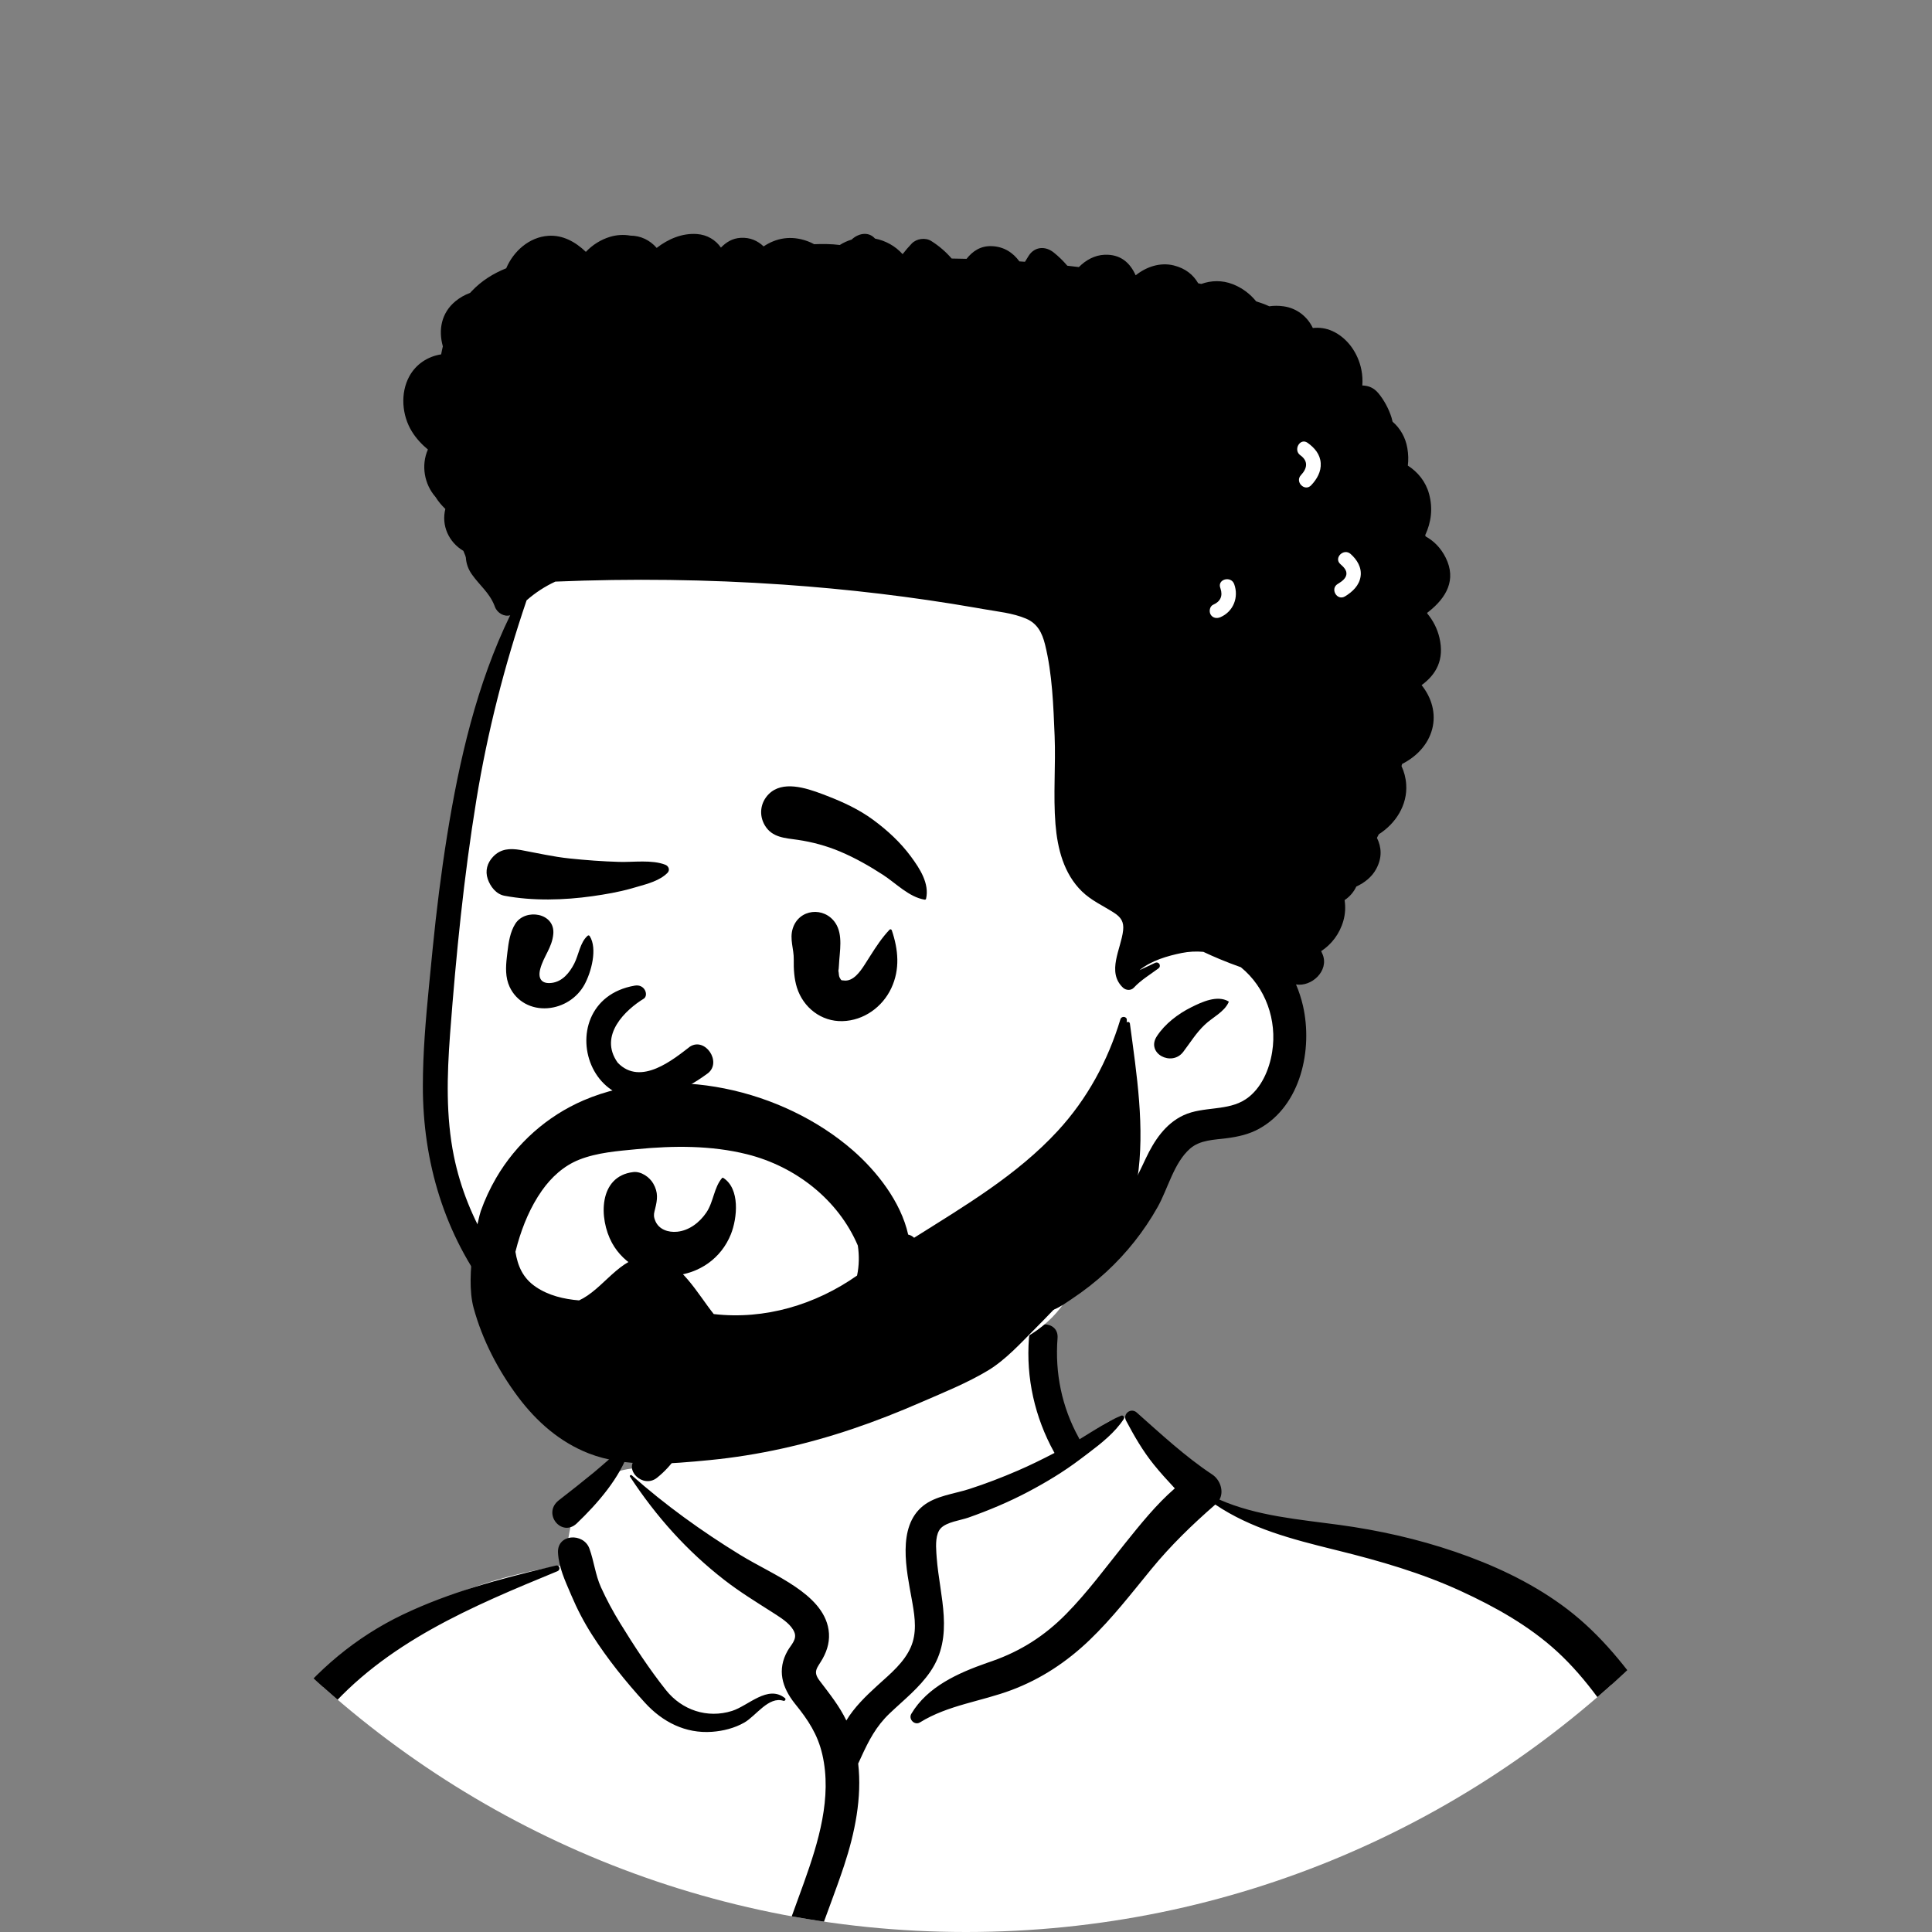 <svg width="170" height="170" viewBox="0 0 170 170" fill="none" xmlns="http://www.w3.org/2000/svg">
<rect x="0" y="0" width="170" height="170" fill="#808080" stroke="none"/>
<g clip-path="url(#clip0)">
<path fill-rule="evenodd" clip-rule="evenodd" d="M90.592 115.723C85.377 111.751 72.284 109.964 66.718 113.789C61.22 117.631 60.621 123.843 58.059 129.557C55.642 128.417 51.65 130.05 50.949 132.294C50.08 133.352 50.041 136.325 49.442 137.747C23.363 141.9 19.403 162.24 16.264 185.332C12.111 208.764 2.685 232.145 6.777 256.257C6.244 257.029 5.823 257.78 5.435 258.671C4.503 260.256 5.703 262.501 7.582 262.414C10.014 262.2 12.421 261.908 14.865 261.817C21.638 261.582 28.417 261.61 35.193 261.696L36.117 261.708C70.265 262.133 104.411 262.971 138.56 263.194C139.799 263.195 140.405 262.084 140.24 260.987C139.907 258.78 139.598 256.571 139.275 254.363C147.352 256.497 155.939 257.034 163.993 254.587C164.557 254.013 162.681 254.324 162.383 254.237C169.796 249.17 167.582 238.495 166.925 230.807C162.842 204.462 161.403 175.313 145.628 152.832C138.803 143.658 128.798 136.394 117.301 134.76L116.982 134.716C113.62 134.267 109.874 134.123 106.934 132.294C103.629 129.653 102.22 124.775 98.742 124.73C97.594 124.715 96.031 126.168 94.35 127.155C94.225 124.984 93.055 123.152 92.797 121.469L92.776 121.325C92.507 119.363 92.876 117.598 90.592 115.723ZM34.545 186.028C41.874 180.935 60.806 183.494 61.24 183.779C62.194 184.407 62.605 184.463 63.121 185.278C63.63 185.346 64.14 185.416 64.648 185.488C65.669 185.822 64.913 187.077 63.734 186.629C64.443 189.688 62.356 191.864 61.526 194.888C61.256 195.87 61.516 197.636 61.526 198.64C61.445 199.919 60.031 201.43 60.267 202.714C61.105 207.276 65.65 211.727 63.734 216.152C62.464 218.652 58.645 219.926 56.106 220.776C50.846 222.795 41.68 220.7 38.624 216.152C36.994 213.727 35.105 207.609 34.133 205.711L33.917 202.701C33.386 195.218 32.913 187.162 34.545 186.028Z" fill="white"/>
<path fill-rule="evenodd" clip-rule="evenodd" d="M100.019 124.288C99.513 123.84 98.764 124.403 99.086 125.009C99.809 126.37 100.55 127.659 101.519 128.862C102.107 129.592 102.737 130.282 103.375 130.964C101.737 132.381 100.333 134.141 99.006 135.791C97.31 137.9 95.706 140.099 93.802 142.029C91.924 143.933 89.848 145.264 87.337 146.151L86.83 146.327C84.308 147.213 81.612 148.409 80.191 150.798C79.91 151.269 80.475 151.851 80.949 151.557C83.419 150.027 86.322 149.719 89.011 148.708C91.609 147.732 93.873 146.229 95.874 144.31C97.871 142.395 99.548 140.216 101.297 138.083C103.027 135.974 104.89 134.172 106.936 132.388C110.093 134.513 113.698 135.438 117.363 136.346L117.763 136.445C121.432 137.354 125.081 138.409 128.524 139.992C131.559 141.387 134.544 143.053 137.016 145.323C139.641 147.733 141.683 150.81 143.553 153.819C147.735 160.552 150.675 167.928 153.263 175.394C155.955 183.159 158.207 191.08 160.024 199.095C160.949 203.172 161.7 207.278 162.317 211.413C162.614 213.404 162.878 215.4 163.109 217.4C163.357 219.536 163.414 221.733 164.069 223.786C164.349 224.666 165.012 225.032 165.676 225L165.811 226.687C165.989 228.935 166.156 231.184 166.212 233.446C166.306 237.208 166.263 240.959 165.993 244.712L165.955 245.224C165.742 247.964 165.267 251.042 163.208 253.048C161.075 255.126 157.796 255.779 154.922 255.816C148.227 255.903 141.783 252.739 135.859 249.963C129.758 247.104 123.824 243.931 118.032 240.489C115.082 238.736 112.164 236.925 109.284 235.061C107.87 234.146 106.466 233.216 105.073 232.271C104.275 231.729 103.519 231.136 102.707 230.655C103.105 230.284 103.282 229.702 102.949 229.193C105.297 227.153 106.275 223.515 106.389 220.57C106.481 218.194 106.132 215.824 105.856 213.47C105.716 212.282 105.545 211.097 105.366 209.916C105.295 209.449 105.242 208.949 105.159 208.456C111.5 211.942 118.018 215.047 124.709 217.804C128.139 219.218 131.613 220.489 135.134 221.654L135.848 221.889C139.185 222.982 142.602 224.014 146.051 224.638C146.235 224.672 146.385 224.399 146.188 224.313C142.827 222.829 139.349 221.577 135.936 220.21L135.376 219.982C135.44 219.978 135.507 219.969 135.577 219.953C137.578 219.47 139.563 218.725 141.526 218.098C143.347 217.516 145.394 217.151 147.097 216.273C147.228 216.205 147.154 216.023 147.027 216.014C145.113 215.881 143.036 216.439 141.159 216.768L140.455 216.891C139.274 217.099 138.067 217.323 136.892 217.615C136.849 217.222 136.629 216.826 136.316 216.594C132.873 214.043 133.223 208.892 132.855 205.093L132.582 202.272C132.101 197.336 131.593 192.4 130.821 187.501C130.78 187.24 130.376 187.315 130.374 187.562C130.334 193.635 130.792 199.68 131.022 205.743L131.058 206.738C131.185 210.48 131.284 214.365 133.64 217.244C133.31 217.051 132.865 217.051 132.598 217.369C132.27 217.759 132.081 218.197 132.087 218.627C129.958 217.735 127.839 216.819 125.73 215.884C118.95 212.879 112.312 209.516 105.85 205.878C105.154 205.486 104.493 205.794 104.149 206.31L104.099 206.303C104.091 206.302 104.083 206.301 104.074 206.301L104.025 206.299C104.023 206.299 104.021 206.299 104.019 206.299C103.11 205.799 101.87 206.155 101.09 206.884C101.067 206.906 101.047 206.93 101.027 206.953C100.038 206.509 99.115 205.91 98.278 205.151C96.564 203.597 95.112 201.676 93.847 199.749C91.516 196.2 89.537 192.254 86.389 189.333C83.831 186.96 80.66 185.482 77.333 184.555C77.347 184.458 77.31 184.354 77.243 184.285C77.072 184.11 76.95 184.049 76.729 184.156C76.712 184.164 76.701 184.176 76.694 184.189L76.369 183.634C76.192 183.333 76.01 183.029 75.947 182.95C75.569 182.474 75.18 182.002 74.786 181.54C74.117 180.757 73.354 179.985 72.471 179.442C70.538 178.254 68.506 178.926 66.519 179.576C65.318 179.968 64.121 180.373 62.922 180.772L62.799 180.812C61.905 181.099 60.859 181.351 60.459 182.298C60.301 182.673 60.276 183.062 60.35 183.439C51.861 181.28 42.431 182.272 34.147 184.807C33.829 184.905 33.511 185.166 33.444 185.51C32.495 190.38 32.072 195.374 32.502 200.326C32.873 204.602 33.819 208.791 35.604 212.705L35.705 212.926C37.382 216.553 40.04 221.025 44.099 222.162C46.55 222.848 49.261 222.444 51.76 222.318C54.19 222.195 56.673 222.178 59.079 221.796C61.222 221.455 63.1 220.494 64.425 218.751C65.567 217.247 66.169 215.429 66.662 213.621C66.887 213.693 67.112 213.77 67.332 213.856C68.263 214.22 69.052 214.807 69.765 215.498C71.271 216.957 72.44 218.729 74.016 220.121C75.442 221.382 77.067 222.362 78.811 223.116C82.424 224.678 86.3 225.302 90.122 226.129L90.388 226.187C93.265 226.819 96.202 227.594 98.741 229.093C98.791 229.534 98.992 229.949 99.314 230.221C98.866 230.642 98.676 231.308 99.07 231.933C100.169 233.679 102.063 234.672 103.763 235.788L103.874 235.861C105.546 236.97 107.233 238.057 108.934 239.122C112.391 241.288 115.921 243.334 119.5 245.29C125.257 248.437 131.138 251.405 137.126 254.097C136.766 255.866 136.898 257.689 136.627 259.47L136.586 259.724C136.471 260.385 136.627 260.937 137.082 261.369L137.13 261.413L137.129 261.407L137.171 261.447L137.186 261.459L137.181 261.455C137.233 261.503 137.288 261.548 137.343 261.586L137.413 261.631C137.851 261.897 138.415 261.894 138.864 261.659L138.915 261.631L139.001 261.582C139.594 261.24 140.003 260.395 139.757 259.724C139.153 258.074 138.924 256.312 138.366 254.651L138.809 254.849L139.393 255.104C145.705 257.834 152.717 260.134 159.594 258.272C162.633 257.45 165.473 255.709 166.994 252.873C168.49 250.082 168.701 246.841 168.781 243.736C168.879 239.904 168.674 236.014 168.168 232.214C167.829 229.664 167.419 227.066 166.787 224.542C167.112 224.255 167.351 223.843 167.414 223.333C167.713 220.922 167.19 218.416 166.871 216.019C166.558 213.677 166.213 211.34 165.823 209.011C165.034 204.307 164.118 199.612 163.052 194.963C161.155 186.688 158.649 178.561 155.632 170.627L155.368 169.936C152.58 162.685 149.352 155.589 144.857 149.219C142.707 146.171 140.435 143.408 137.396 141.212C134.55 139.154 131.34 137.672 128.027 136.54C124.71 135.407 121.301 134.647 117.832 134.175C114.309 133.695 110.59 133.401 107.303 131.955C107.719 131.21 107.362 130.203 106.662 129.74C104.307 128.184 102.13 126.159 100.019 124.288ZM24.638 191.967C24.539 191.817 24.305 191.912 24.348 192.089C25.493 196.783 26.568 201.487 27.27 206.27C28.538 214.904 28.305 223.65 28.201 232.348L28.196 232.797C28.142 237.482 28.069 242.167 27.914 246.85C27.836 249.217 27.681 251.607 27.765 253.975C27.811 255.26 28.153 256.475 28.274 257.744C28.381 258.854 28.286 259.98 28.233 261.092C28.198 261.831 29.288 261.799 29.362 261.092L29.457 260.177C29.58 259.019 29.732 257.868 30.111 256.76C30.567 255.427 30.786 254.118 30.945 252.718C31.187 250.573 31.295 248.407 31.388 246.248L31.452 244.754C31.843 235.728 31.829 226.66 31.197 217.644L31.151 217C30.524 208.478 29.438 199.269 24.638 191.967ZM49.051 138.253C49.35 138.13 49.245 137.678 48.914 137.757L48.311 137.9C43.897 138.958 39.563 140.104 35.443 142.072C31.32 144.042 27.829 146.982 25.056 150.597C19.664 157.625 17.424 166.166 15.655 174.698C13.689 184.18 11.9 193.696 9.917 203.174L9.549 204.94C7.714 213.768 5.982 222.601 4.705 231.533L4.614 232.181C3.327 241.367 2.553 250.87 3.957 260.08C4.235 261.902 7.266 261.448 7.147 259.648C6.805 254.444 6.56 249.267 6.797 244.052C7.034 238.835 7.523 233.641 8.252 228.47C8.865 224.118 9.78 219.82 10.589 215.503L10.716 214.821C11.394 211.149 12.093 207.481 12.79 203.813L13.832 198.32C15.393 190.096 16.985 181.864 18.784 173.692L18.891 173.211C20.651 165.348 23.247 157.112 28.527 150.868C33.886 144.532 41.557 141.341 49.051 138.253ZM68.522 221.652C68.394 221.364 67.943 221.396 67.804 221.652C67.261 222.654 67.201 223.933 67.098 225.065L67.087 225.181C66.957 226.562 66.841 227.948 66.77 229.333C66.636 231.962 66.572 234.587 66.58 237.22C66.589 239.917 66.643 242.612 66.788 245.306L66.828 246.027C66.961 248.368 67.183 250.979 68.295 253.026C68.699 253.77 69.798 253.551 70.032 252.799C70.799 250.335 70.406 247.414 70.209 244.891L70.056 242.922C69.905 240.953 69.761 238.984 69.646 237.012C69.49 234.315 69.36 231.616 69.236 228.918C69.195 228.041 69.152 227.165 69.105 226.288L69.034 224.974C68.974 223.874 68.979 222.668 68.522 221.652ZM154.751 225.143L154.412 224.815C153.369 223.795 152.052 222.223 150.512 222.321C149.897 222.36 149.506 222.87 149.633 223.475C149.905 224.767 151.224 225.438 152.172 226.227C153.212 227.091 154.191 228.015 155.169 228.948C156.037 229.775 156.871 230.625 157.685 231.503L157.989 231.833C158.281 232.151 160.359 234.032 160.135 234.52L160.123 234.542C160.06 234.635 160.164 234.763 160.268 234.731C161.165 234.447 161.109 233.678 160.77 232.898C160.118 231.4 158.976 230.014 157.979 228.735C156.985 227.458 155.909 226.27 154.751 225.143ZM65.271 187.575C65.965 185.934 68.521 185.968 69.973 186.067C73.627 186.314 77.582 187.239 80.834 188.948C84.206 190.719 86.477 193.558 88.509 196.697L88.604 196.845C90.585 199.925 92.492 203.571 95.593 205.688C97.173 206.767 99.018 207.753 100.934 208.179C101.066 208.411 101.279 208.594 101.559 208.66L101.688 208.69C102.234 208.811 103.082 208.944 103.815 208.864C103.81 209.223 103.814 209.579 103.805 209.918C103.779 210.892 103.768 211.869 103.768 212.843C103.768 214.883 103.877 216.928 103.792 218.968C103.717 220.773 103.462 222.659 102.596 224.272C101.96 225.456 101.122 226.239 100.11 226.987C97.62 225.469 94.804 224.543 91.947 223.847C88.491 223.006 84.952 222.445 81.575 221.304C79.949 220.754 78.386 220.036 76.971 219.059C75.468 218.023 74.32 216.62 73.139 215.248L72.954 215.035C71.749 213.652 70.434 212.329 68.731 211.579C67.264 210.934 65.331 210.819 64.048 209.819C63.377 209.296 63.321 208.538 63.251 207.761C64.072 207.878 64.942 207.69 65.76 207.594L66.184 207.544C66.959 207.452 67.715 207.351 68.477 207.154C68.618 207.117 68.618 206.904 68.477 206.867C67.576 206.635 66.684 206.536 65.76 206.427L65.543 206.4C64.708 206.291 63.83 206.125 63.01 206.309C62.863 205.75 62.651 205.215 62.353 204.68C61.935 203.928 61.144 203.076 61.037 202.198C61.005 201.936 61.066 201.626 61.19 201.394L61.232 201.315C61.284 201.222 61.346 201.128 61.436 201.07C61.446 201.082 61.467 201.095 61.513 201.109C62.143 201.308 62.694 200.999 62.986 200.523C64.225 200.677 65.578 200.625 66.74 200.677L67.915 200.734C69.171 200.791 70.484 200.816 71.664 200.563C71.829 200.527 71.879 200.253 71.714 200.182C70.263 199.562 68.503 199.364 66.95 199.125C66.082 198.992 65.209 198.89 64.339 198.773C63.759 198.695 63.145 198.566 62.544 198.535C61.039 196.661 61.85 193.704 63.945 192.897C64.708 193.233 65.394 193.038 66.227 192.966C67.059 192.895 67.893 192.846 68.728 192.85C70.402 192.857 72.176 193.298 73.834 193.108C74.103 193.077 74.354 192.718 74.086 192.499C72.817 191.463 70.998 191.126 69.388 190.905L69.054 190.86C68.514 190.789 67.857 190.686 67.176 190.625C67.022 190.324 66.746 190.097 66.331 190.04C66.207 190.023 66.083 190.014 65.96 190.003L65.961 189.991C64.949 189.942 64.993 188.231 65.271 187.575ZM134.581 219.579C134.599 219.606 134.618 219.633 134.639 219.658L134.671 219.695L134.505 219.628L134.581 219.579ZM47.604 183.908C51.865 183.45 56.133 183.547 60.407 183.67C60.748 184.788 61.938 185.741 63.091 185.777C62.188 187.152 62.095 189.013 62.728 190.471C61.384 191.006 60.226 191.968 59.523 193.338C58.548 195.236 58.675 197.349 59.639 199.103C58.816 199.848 58.331 201.058 58.38 202.198C58.434 203.469 59.191 204.555 59.821 205.608C60.501 206.746 60.524 207.748 60.733 209.023C61.038 210.889 62.296 212.02 63.915 212.727L63.829 213.066C63.411 214.691 62.892 216.405 61.7 217.593C60.165 219.122 57.785 219.108 55.758 219.204L55.66 219.209C53.804 219.302 51.949 219.411 50.093 219.516L48.702 219.594C46.566 219.711 44.514 219.725 42.77 218.313C39.923 216.006 37.971 212.19 36.735 208.811C34.142 201.719 34.111 193.936 35.301 186.549C39.293 185.262 43.435 184.356 47.604 183.908ZM83.042 195.675L83.01 195.677C82.133 195.777 81.53 196.488 81.316 197.331C81.004 198.556 81.157 199.664 80.407 200.77C79.635 201.908 79.16 202.819 79.048 204.224C79.002 204.802 79.023 205.379 78.895 205.945L78.801 206.341C78.702 206.764 78.621 207.171 78.67 207.625C78.715 208.039 78.917 208.362 79.332 208.495C80.685 208.928 81.729 207.93 82.079 206.669C82.381 205.58 81.978 204.282 82.403 203.259C82.639 202.692 83.075 202.218 83.321 201.647C83.564 201.081 83.686 200.49 83.726 199.875C83.8 198.712 82.771 197.314 83.345 196.26C83.467 196.035 83.329 195.668 83.042 195.675ZM101.011 183.67C100.095 183.484 99.055 183.057 98.152 183.412C97.688 183.595 97.458 184.161 97.85 184.555C98.532 185.238 99.522 185.276 100.439 185.437L100.52 185.451C101.605 185.652 102.691 185.843 103.78 186.023C105.827 186.362 107.879 186.662 109.939 186.917C112.054 187.179 114.175 187.412 116.299 187.588L117.121 187.655C118.916 187.799 120.783 187.907 122.543 187.632C122.799 187.592 122.758 187.219 122.543 187.154C120.615 186.57 118.499 186.414 116.505 186.166C114.385 185.903 112.269 185.625 110.158 185.296C108.051 184.966 105.946 184.613 103.849 184.222C102.901 184.046 101.955 183.862 101.011 183.67ZM67.957 181.795C68.761 181.51 69.645 181.089 70.516 181.23C72.018 181.473 73.355 182.937 74.544 183.901L73.947 183.785C70.892 183.198 66.847 182.565 64.283 184.508C64.276 184.497 64.271 184.486 64.264 184.475C64.057 184.16 63.817 183.915 63.555 183.646C63.53 183.622 63.506 183.598 63.482 183.573L63.341 183.423L63.664 183.311C64.356 183.066 65.175 182.75 65.305 182.704L65.314 182.701C66.196 182.402 67.079 182.106 67.957 181.795ZM93.056 117.74C93.181 116.123 90.665 116.136 90.54 117.74C90.269 121.242 91.056 124.711 92.752 127.782C92.764 127.804 92.778 127.824 92.791 127.845C91.731 128.397 90.658 128.927 89.562 129.4C88.159 130.006 86.73 130.557 85.275 131.025C83.96 131.449 82.339 131.616 81.232 132.497C78.9 134.356 79.776 138.212 80.225 140.712L80.295 141.106C80.518 142.392 80.68 143.712 80.138 144.947C79.559 146.265 78.388 147.243 77.344 148.187L77.133 148.378C76.208 149.221 75.151 150.246 74.472 151.389C73.853 150.108 73.008 149.061 72.115 147.882C71.479 147.041 71.932 146.763 72.389 145.942C72.83 145.151 73.045 144.308 72.907 143.405C72.653 141.739 71.322 140.536 69.997 139.631C68.432 138.564 66.686 137.773 65.068 136.78C61.744 134.739 58.507 132.406 55.59 129.815C55.51 129.744 55.37 129.838 55.434 129.935C57.738 133.441 60.44 136.47 63.76 139.042C65.106 140.084 66.52 140.949 67.944 141.858L68.353 142.121C68.925 142.491 69.638 142.987 69.896 143.617C70.156 144.251 69.602 144.73 69.303 145.256C68.355 146.924 68.813 148.481 69.937 149.896L69.989 149.961C71.106 151.338 71.952 152.618 72.357 154.377C73.227 158.156 72.015 162.091 70.747 165.638L70.697 165.778C70.011 167.69 69.282 169.588 68.686 171.53L68.522 172.067C67.982 173.855 67.54 175.617 68.145 177.455C68.351 178.08 69.203 178.228 69.557 177.639C70.806 175.565 71.117 173.069 71.899 170.789C72.662 168.566 73.538 166.384 74.275 164.152C75.223 161.279 75.858 158.186 75.513 155.172C75.523 155.154 75.535 155.138 75.543 155.119L75.785 154.591C76.443 153.16 77.079 151.911 78.276 150.77C79.525 149.58 80.881 148.527 81.864 147.087C83.999 143.959 82.679 140.479 82.421 137.059L82.391 136.639C82.344 135.929 82.319 134.964 82.782 134.472C83.304 133.919 84.527 133.778 85.219 133.533C87.008 132.9 88.771 132.162 90.449 131.276C92.047 130.433 93.595 129.501 95.037 128.41L95.767 127.86C96.92 126.99 98.115 126.04 98.887 124.855C98.977 124.719 98.825 124.499 98.664 124.564C97.374 125.088 96.196 125.921 94.989 126.645C94.971 126.601 94.949 126.556 94.924 126.512C93.431 123.809 92.817 120.814 93.056 117.74ZM51.862 136.258C51.348 134.848 49.007 134.957 49.1 136.632C49.172 137.919 49.718 139.08 50.217 140.248L50.27 140.373C50.786 141.59 51.381 142.733 52.093 143.849C53.455 145.981 55.049 147.96 56.752 149.828C58.296 151.521 60.322 152.557 62.658 152.385C63.642 152.312 64.635 152.062 65.497 151.57C66.521 150.986 67.633 149.232 68.939 149.657C69.066 149.698 69.184 149.513 69.075 149.425C67.566 148.21 65.854 150.094 64.41 150.548C62.234 151.232 60.002 150.476 58.601 148.716C57.139 146.879 55.793 144.822 54.564 142.821C53.94 141.805 53.371 140.751 52.879 139.665C52.383 138.568 52.27 137.376 51.862 136.258ZM55.369 127.584C55.433 127.389 55.191 127.204 55.02 127.315C54.029 127.96 53.17 128.813 52.256 129.561C51.242 130.39 50.22 131.203 49.183 132.003C47.67 133.169 49.424 135.316 50.756 134.042C52.578 132.299 54.573 130.02 55.369 127.584ZM60.811 120.761C60.408 119.208 58.027 119.849 58.374 121.384L58.385 121.43C59.042 123.966 58.106 126.547 56.108 128.191L56.034 128.251C54.77 129.263 56.561 131.032 57.813 130.03C60.546 127.842 61.682 124.125 60.811 120.761Z" fill="black"/>
<path fill-rule="evenodd" clip-rule="evenodd" d="M40.127 71.317C40.911 65.056 43.375 58.41 45.966 52.573C51.791 40.233 65.128 38.534 77.084 35.99C88.882 34.272 101.375 32.72 112.995 36.149C119.528 37.75 122.079 45.533 121.048 51.675C120.46 55.502 118.718 59.125 117.233 62.672C114.282 69.956 112.409 77.755 112.406 85.641C112.608 90.795 113.336 96.678 107.415 98.861C101.781 101.664 101.305 109.262 94.251 113.572C91.398 119.352 83.628 119.861 78.036 121.202C74.501 121.879 70.926 122.377 67.342 122.699C56.963 124.029 48.66 121.02 43.227 111.771C39.592 106.142 36.884 99.643 37.553 92.821C38.219 85.637 39.329 78.491 40.127 71.317Z" fill="white"/>
<path fill-rule="evenodd" clip-rule="evenodd" d="M76.994 20.993C76.401 20.322 75.489 20.552 74.935 21.083C74.574 21.189 74.225 21.348 73.895 21.557C73.149 21.461 72.367 21.461 71.636 21.488C71.458 21.388 71.268 21.3 71.061 21.224C69.582 20.683 68.273 20.958 67.192 21.682C66.672 21.189 66.016 20.88 65.176 20.927C64.427 20.969 63.894 21.321 63.436 21.786C62.98 21.128 62.243 20.658 61.324 20.593C60.041 20.502 58.806 21.017 57.783 21.814C57.187 21.13 56.375 20.737 55.469 20.733C54.874 20.625 54.245 20.668 53.677 20.839C52.852 21.089 52.128 21.555 51.551 22.161C50.639 21.287 49.522 20.658 48.234 20.75C46.567 20.87 45.185 22.097 44.543 23.606C43.415 24.058 42.373 24.703 41.503 25.622C41.456 25.67 41.412 25.721 41.365 25.772C40.896 25.945 40.455 26.19 40.066 26.514C38.834 27.539 38.56 29.023 38.967 30.476C38.91 30.709 38.862 30.946 38.817 31.182C37.664 31.358 36.616 32.024 36.02 33.108C35.205 34.596 35.365 36.557 36.248 37.977C36.628 38.588 37.11 39.103 37.651 39.553C37.039 40.944 37.333 42.604 38.32 43.728C38.56 44.116 38.855 44.466 39.187 44.783C38.821 46.221 39.473 47.704 40.774 48.473L40.886 48.751C40.904 48.798 40.923 48.844 40.943 48.889C40.957 48.949 40.975 49.006 40.992 49.064C41.023 49.574 41.191 50.075 41.525 50.546C42.207 51.513 43.053 52.143 43.502 53.272L43.547 53.391C43.74 53.925 44.363 54.301 44.893 54.137C41.947 60.19 40.402 66.925 39.341 73.526C38.813 76.819 38.404 80.124 38.074 83.441L37.749 86.744C37.463 89.68 37.209 92.626 37.208 95.572C37.203 102.236 39.109 108.646 43.199 113.949C47.067 118.962 52.541 122.596 58.725 124.026C65.11 125.502 72.599 124.92 78.325 121.543C80.013 120.55 78.534 118.161 76.816 118.961C73.565 120.474 70.26 121.598 66.656 121.85C63.143 122.097 59.621 121.657 56.289 120.507C50.777 118.603 46.087 114.615 43.072 109.648C41.587 107.201 40.512 104.544 39.939 101.737C39.227 98.239 39.334 94.623 39.596 91.08L39.614 90.838C40.132 84.011 40.814 77.142 41.917 70.384C42.892 64.407 44.391 58.551 46.336 52.825C47.099 52.154 47.951 51.599 48.864 51.177C55.546 50.898 62.239 50.979 68.912 51.44C74.604 51.836 80.267 52.506 85.888 53.482L86.49 53.588C87.734 53.809 89.116 53.936 90.289 54.437C91.294 54.868 91.702 55.697 91.956 56.715C92.594 59.292 92.691 62.111 92.798 64.753C92.904 67.336 92.665 69.94 92.872 72.514C93.048 74.668 93.599 76.872 95.194 78.43C96.029 79.246 97.055 79.691 98.019 80.311C98.642 80.71 98.906 81.122 98.826 81.862C98.653 83.481 97.349 85.52 98.813 86.907C99.071 87.15 99.517 87.182 99.77 86.907C100.374 86.25 101.209 85.749 101.925 85.218C102.225 84.999 101.976 84.572 101.636 84.724C101.188 84.925 100.732 85.161 100.265 85.368C101.296 84.519 102.762 84.102 103.983 83.855C104.598 83.732 105.244 83.697 105.884 83.754C106.358 83.98 106.841 84.189 107.325 84.394C107.94 84.652 108.561 84.886 109.186 85.109C111.356 86.877 112.391 89.754 111.939 92.567C111.692 94.12 110.976 95.809 109.626 96.716C108.027 97.79 105.884 97.329 104.156 98.126C102.538 98.871 101.553 100.379 100.816 101.938L100.509 102.588C99.824 104.026 99.121 105.425 98.186 106.734C97.104 108.249 95.779 109.61 94.334 110.779C93.633 111.345 92.886 111.854 92.114 112.317L91.903 112.442C91.121 112.901 90.561 113.338 90.508 114.308C90.491 114.647 90.705 114.955 90.979 115.131C92.162 115.881 93.339 114.943 94.324 114.287C95.386 113.581 96.403 112.787 97.343 111.92C99.13 110.276 100.677 108.323 101.866 106.203C102.772 104.589 103.288 102.317 104.72 101.065C105.595 100.302 106.831 100.296 107.923 100.156C108.939 100.026 109.901 99.814 110.805 99.313C114.483 97.27 115.522 92.322 114.65 88.499C114.502 87.854 114.295 87.226 114.039 86.622C115.408 86.85 116.946 85.434 116.391 84.005C116.348 83.897 116.3 83.796 116.253 83.692C117.155 83.098 117.867 82.198 118.205 81.021C118.379 80.412 118.404 79.797 118.313 79.203C118.751 78.91 119.112 78.506 119.344 78.009C120.071 77.673 120.715 77.17 121.1 76.452C121.632 75.46 121.565 74.547 121.159 73.725C121.216 73.622 121.271 73.516 121.324 73.408C122.813 72.463 123.853 70.836 123.734 69.031C123.696 68.433 123.548 67.894 123.32 67.408C123.339 67.347 123.358 67.283 123.375 67.222C124.622 66.588 125.653 65.546 126.02 64.155C126.388 62.756 125.955 61.361 125.089 60.287C126.356 59.36 127.119 58.064 126.656 56.105C126.468 55.308 126.09 54.583 125.579 53.972C125.581 53.953 125.585 53.934 125.589 53.915L125.708 53.823C127.273 52.588 128.172 51.014 127.212 49.077C126.781 48.207 126.166 47.6 125.443 47.2L125.408 47.086C125.925 45.977 126.101 44.745 125.743 43.449C125.452 42.382 124.761 41.532 123.878 40.968C123.937 40.49 123.929 39.981 123.834 39.429C123.675 38.497 123.212 37.684 122.536 37.107C122.511 36.984 122.479 36.864 122.443 36.743C122.215 36.005 121.789 35.205 121.294 34.61C120.886 34.118 120.43 33.938 119.872 33.919C119.906 33.465 119.883 33.004 119.79 32.537C119.505 31.096 118.588 29.741 117.229 29.126C116.672 28.874 116.084 28.801 115.518 28.862C115.036 27.847 114.096 27.112 112.941 26.953C112.491 26.89 112.072 26.894 111.688 26.951C111.47 26.85 111.244 26.759 111.008 26.676C110.851 26.621 110.693 26.571 110.534 26.52C110 25.857 109.296 25.326 108.474 25.007C107.526 24.637 106.56 24.675 105.705 24.985L105.432 24.928C105.005 24.189 104.325 23.616 103.279 23.356C102.092 23.062 100.873 23.472 99.939 24.218C99.935 24.218 99.931 24.218 99.924 24.216C99.436 23.123 98.602 22.363 97.201 22.416C96.329 22.449 95.541 22.883 94.932 23.5C94.594 23.457 94.256 23.419 93.916 23.382C93.557 22.961 93.158 22.568 92.716 22.215C91.993 21.636 91.053 21.682 90.521 22.498C90.405 22.675 90.297 22.855 90.189 23.035L89.701 23.001C89.127 22.225 88.343 21.701 87.269 21.659C86.285 21.619 85.584 22.101 85.049 22.775C84.614 22.764 84.177 22.756 83.739 22.749C83.23 22.16 82.63 21.64 81.946 21.209C81.422 20.879 80.648 20.991 80.224 21.431C79.937 21.73 79.67 22.042 79.422 22.364C78.782 21.647 77.917 21.174 76.994 20.993ZM108.088 88.108C107.101 87.545 105.774 88.154 104.82 88.632C103.655 89.213 102.5 90.09 101.788 91.189C100.818 92.685 103.098 93.894 104.118 92.552C104.746 91.726 105.246 90.893 106.007 90.17C106.702 89.507 107.71 89.063 108.109 88.188C108.124 88.158 108.12 88.124 108.088 88.108ZM107.394 51.787L107.376 51.734C107.095 50.966 108.32 50.635 108.598 51.397C109.02 52.551 108.533 53.806 107.394 54.304C107.078 54.442 106.717 54.394 106.527 54.077C106.367 53.809 106.441 53.346 106.754 53.209C107.395 52.929 107.61 52.434 107.394 51.787ZM117.944 49.64C117.331 49.099 118.231 48.205 118.841 48.743C119.41 49.246 119.832 49.928 119.722 50.714C119.611 51.514 119.007 52.079 118.347 52.478C117.648 52.901 117.01 51.805 117.708 51.383L117.786 51.335C118.079 51.153 118.422 50.903 118.471 50.545C118.524 50.164 118.202 49.867 117.944 49.64ZM114.464 40.093L114.421 40.061C113.762 39.591 114.395 38.49 115.06 38.966C115.671 39.402 116.161 39.968 116.212 40.749C116.262 41.508 115.876 42.167 115.371 42.701C114.809 43.295 113.914 42.397 114.475 41.804C115.021 41.226 115.128 40.596 114.464 40.093Z" fill="black"/>
<path fill-rule="evenodd" clip-rule="evenodd" d="M57.478 104.137C57.154 103.574 56.408 103.052 55.725 103.132C52.666 103.49 52.671 107.201 53.852 109.366C54.9 111.287 57.067 112.414 59.236 112.25C61.515 112.077 63.457 110.736 64.312 108.603C64.877 107.193 65.138 104.588 63.635 103.64C63.607 103.623 63.561 103.627 63.538 103.653C62.818 104.491 62.789 105.751 62.158 106.685C61.571 107.554 60.66 108.271 59.591 108.382C58.794 108.464 57.987 108.177 57.675 107.46C57.506 107.073 57.525 106.862 57.588 106.595L57.646 106.364C57.846 105.552 57.936 104.934 57.478 104.137ZM56.66 87.867C55.065 88.837 52.634 91.099 54.35 93.504C56.371 95.624 59.279 93.193 60.713 92.093C62.042 91.241 63.535 93.433 62.302 94.428C51.945 102.099 47.742 88.12 55.853 86.726C56.747 86.572 57.078 87.567 56.66 87.867ZM73.508 81.215C72.528 79.745 70.293 79.961 69.754 81.705C69.462 82.65 69.865 83.499 69.844 84.443C69.827 85.24 69.879 86.128 70.123 86.9C70.68 88.66 72.263 89.903 74.135 89.851C76 89.8 77.644 88.618 78.425 86.954C79.21 85.284 79.043 83.556 78.471 81.857C78.444 81.776 78.337 81.736 78.272 81.805C77.595 82.524 77.1 83.284 76.587 84.09L76.062 84.915C75.66 85.537 75.077 86.331 74.327 86.281L74.215 86.27C74.007 86.252 74.038 86.294 73.878 86.01C73.803 85.878 73.817 85.634 73.781 85.479L73.769 85.427L73.775 85.398C73.791 85.323 73.807 85.181 73.82 84.936L73.823 84.882C73.877 83.733 74.201 82.256 73.508 81.215ZM48.685 82.193C48.861 80.313 46.219 79.896 45.341 81.287C44.883 82.012 44.75 82.923 44.648 83.786L44.601 84.196C44.497 85.083 44.456 86.005 44.841 86.832C45.447 88.135 46.764 88.823 48.186 88.714C49.543 88.61 50.781 87.823 51.434 86.627C52.016 85.561 52.595 83.479 51.888 82.366C51.845 82.299 51.76 82.29 51.702 82.342C51.033 82.935 50.925 84.017 50.528 84.79C50.118 85.588 49.496 86.365 48.555 86.486C47.654 86.602 47.31 86.109 47.54 85.25C47.836 84.141 48.574 83.386 48.685 82.193ZM72.794 70.039L72.362 69.873C70.882 69.314 68.85 68.668 67.646 69.872C66.904 70.614 66.762 71.708 67.292 72.614C67.934 73.711 69.086 73.738 70.198 73.9C71.463 74.084 72.749 74.434 73.927 74.932C75.253 75.493 76.484 76.194 77.691 76.975C78.837 77.718 79.979 78.932 81.352 79.161C81.407 79.171 81.471 79.147 81.486 79.085C81.797 77.743 80.931 76.422 80.158 75.375C79.223 74.108 78.09 73.067 76.824 72.134C75.602 71.234 74.205 70.583 72.794 70.039ZM45.906 74.811L45.774 74.787C44.877 74.638 44.063 74.672 43.387 75.384C42.871 75.926 42.672 76.629 42.918 77.347C43.145 78.008 43.653 78.681 44.39 78.819C46.878 79.288 49.635 79.21 52.136 78.856C53.28 78.693 54.435 78.495 55.549 78.181L56.062 78.033C56.992 77.767 58.058 77.489 58.733 76.805C58.976 76.558 58.836 76.206 58.546 76.092C57.366 75.63 55.75 75.876 54.492 75.84C53.03 75.798 51.565 75.689 50.109 75.537C48.686 75.389 47.309 75.068 45.906 74.811Z" fill="black"/>
<path fill-rule="evenodd" clip-rule="evenodd" d="M75.482 109.599C73.771 105.59 70.038 102.644 65.74 101.567C62.584 100.778 59.271 100.803 56.054 101.116C54.368 101.279 52.56 101.412 50.971 102.039C49.614 102.574 48.509 103.585 47.677 104.772C46.688 106.179 46.015 107.789 45.542 109.439C45.475 109.674 45.412 109.91 45.353 110.148C45.559 111.393 45.995 112.453 47.148 113.236C48.273 114 49.615 114.313 50.953 114.424C51.084 114.361 51.211 114.296 51.327 114.23C53.413 113.035 54.88 110.213 57.512 110.595C59.861 110.936 61.407 113.893 62.804 115.626C67.287 116.149 71.767 114.801 75.415 112.237C75.6 111.359 75.611 110.473 75.482 109.599ZM42.306 106.558C42.665 105.551 43.116 104.576 43.652 103.657C45.422 100.619 48.14 98.198 51.366 96.814C58.997 93.546 68.871 95.85 75.034 101.211C77.139 103.044 79.268 105.737 79.912 108.634C80.104 108.672 80.285 108.772 80.435 108.913C84.888 106.108 89.473 103.41 93.061 99.523C95.667 96.698 97.479 93.355 98.589 89.682C98.68 89.38 99.167 89.424 99.152 89.759C99.148 89.837 99.144 89.915 99.139 89.993C99.186 89.849 99.405 89.924 99.422 90.063C100.019 94.525 100.766 99.256 100.078 103.742C99.667 106.418 98.452 108.377 96.827 110.493C95.086 112.761 93.116 114.87 91.101 116.893C89.822 118.177 88.487 119.658 86.921 120.6C85.1 121.694 83.035 122.525 81.092 123.369C79.115 124.231 77.108 125.026 75.064 125.716C70.977 127.1 66.753 128.056 62.455 128.475C59.014 128.809 55.081 129.173 51.783 127.878C49.256 126.886 47.215 125.092 45.597 122.934C43.836 120.583 42.443 117.905 41.673 115.082C40.873 112.149 42.137 107.03 42.306 106.558Z" fill="black"/>
</g>
<defs>
<clipPath id="clip0">
<path d="M0 85C0 38.056 38.056 0 85 0V0C131.944 0 170 38.056 170 85V85C170 131.944 131.944 170 85 170V170C38.056 170 0 131.944 0 85V85Z" fill="white"/>
</clipPath>
</defs>
</svg>
